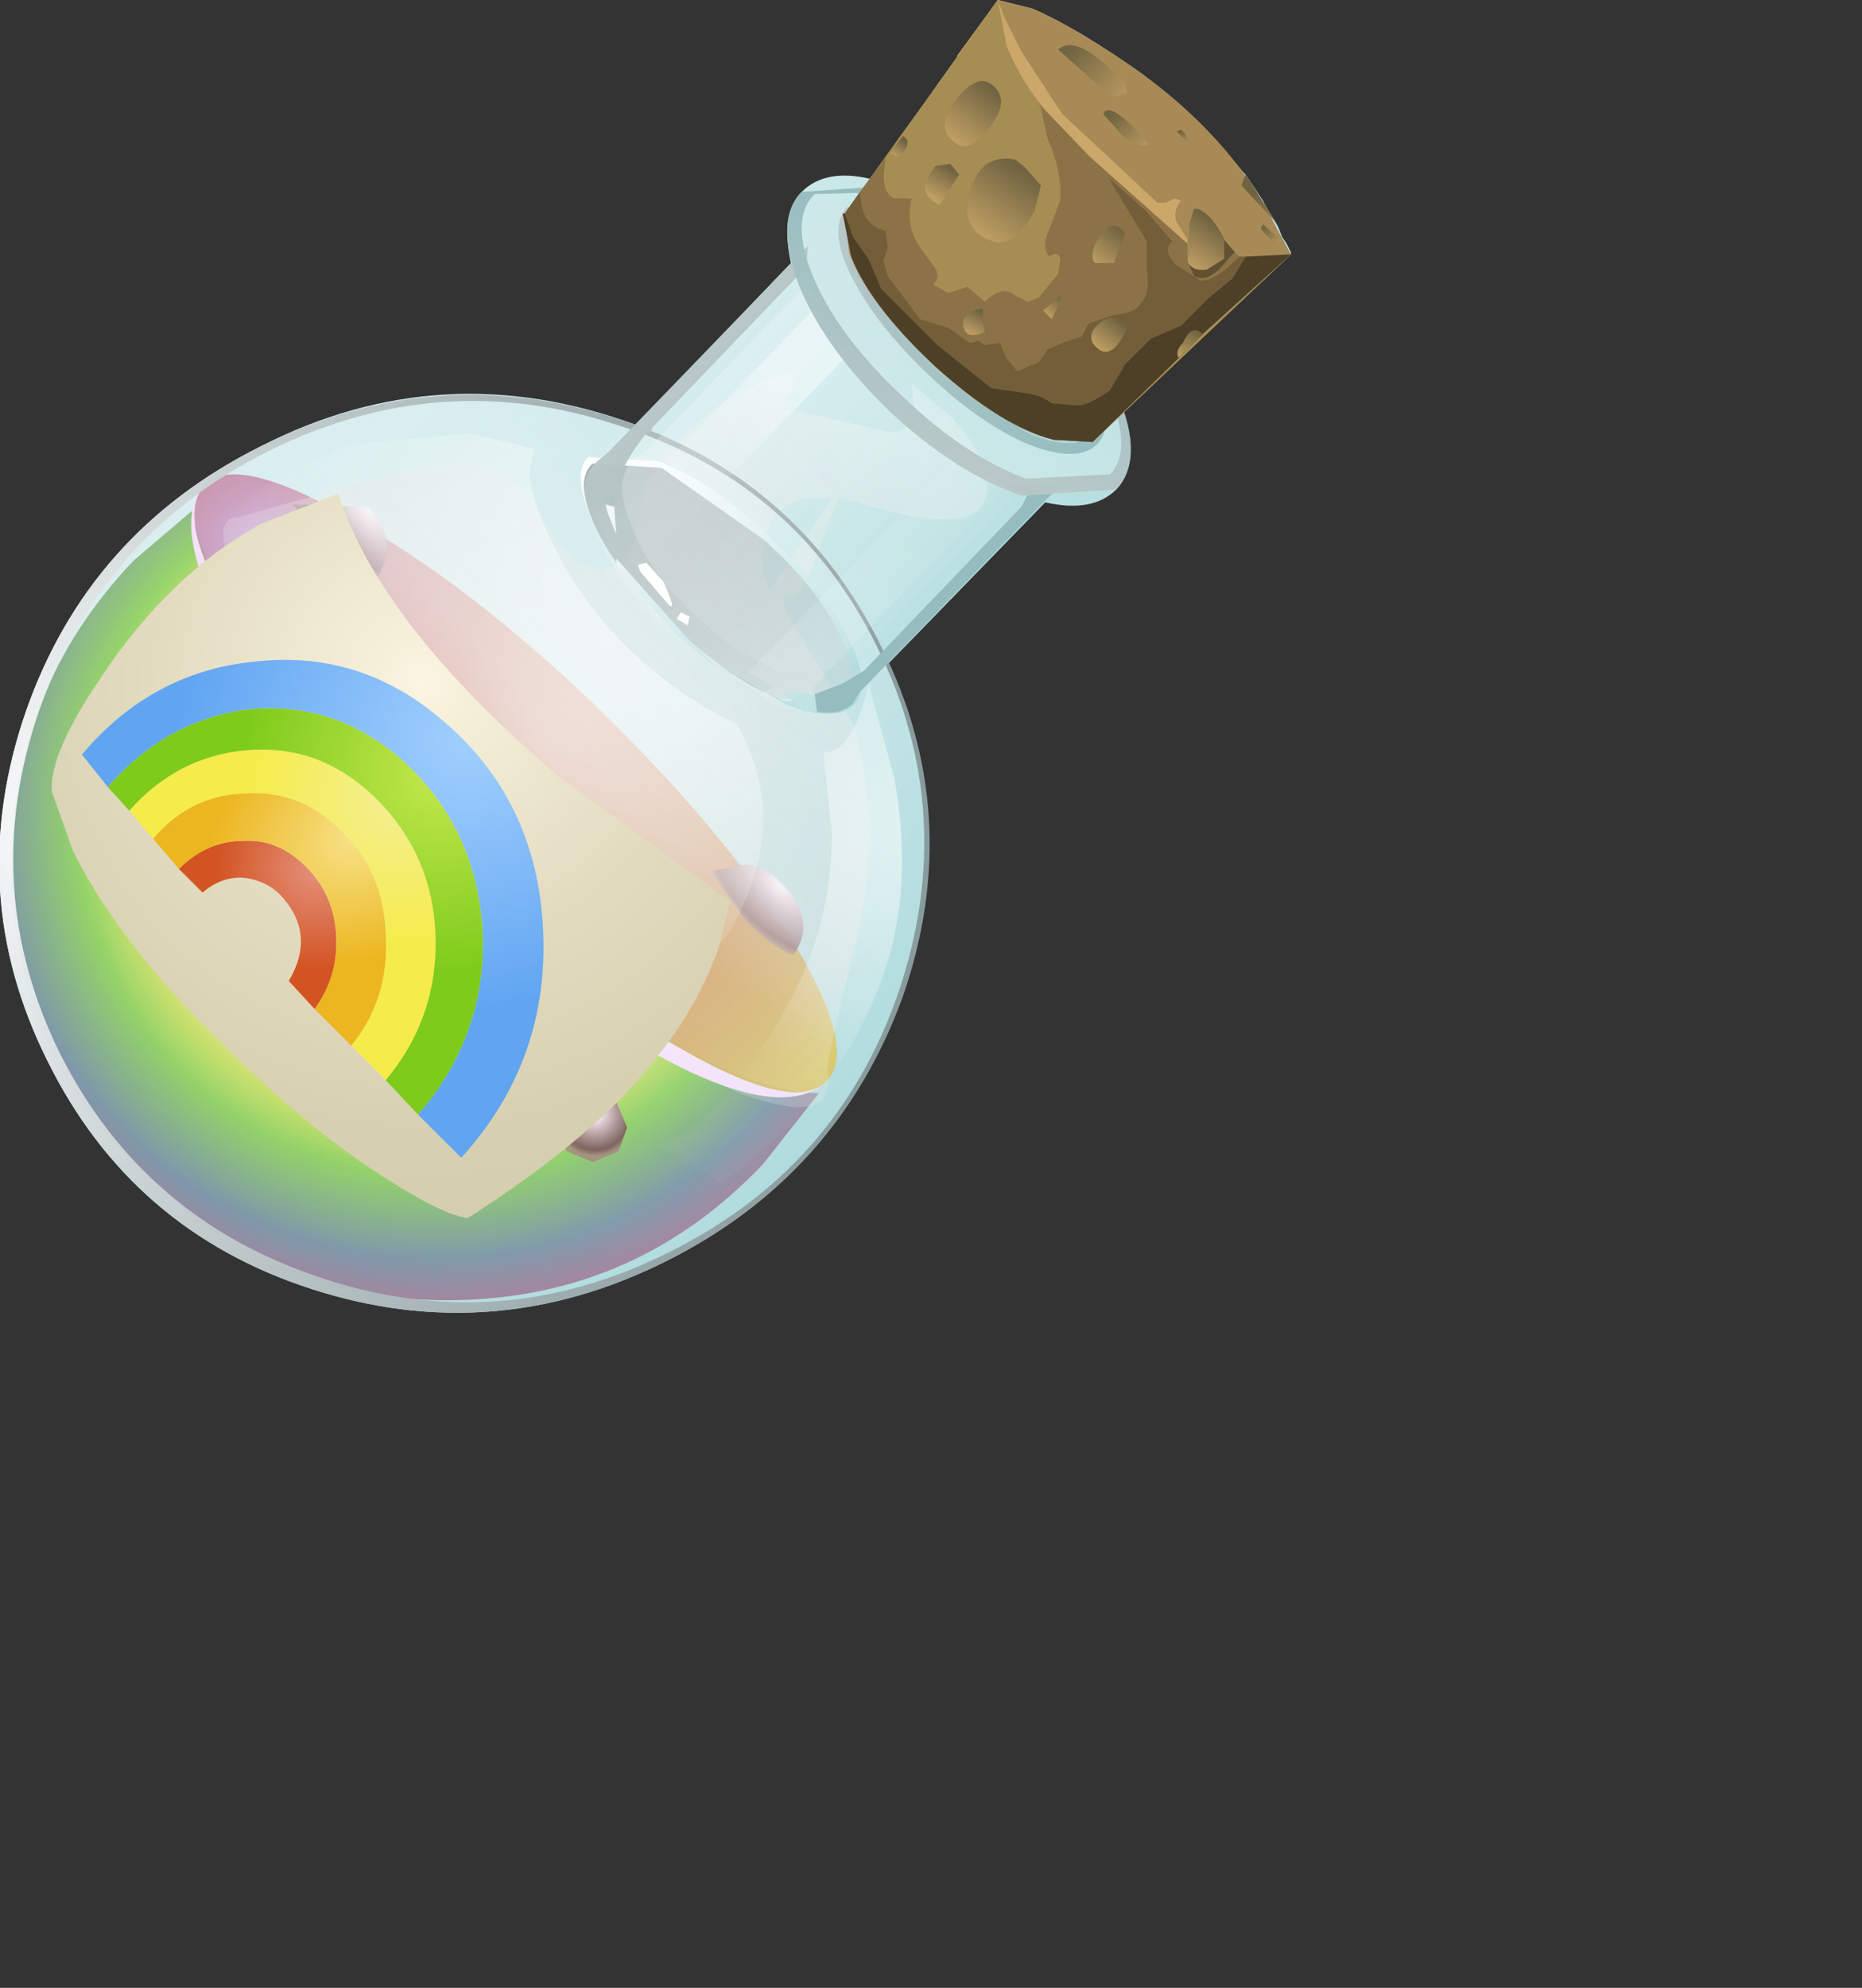<?xml version="1.0" encoding="UTF-8" standalone="no"?>
<svg xmlns:xlink="http://www.w3.org/1999/xlink" height="46.1px" width="43.2px" xmlns="http://www.w3.org/2000/svg">
  <rect width="100%" height="100%" fill="#333333" stroke="none"/>
  <g transform="matrix(1.0, 0.0, 0.0, 1.0, 0.0, 0.0)">
    <use height="30.45" transform="matrix(1.0, 0.0, 0.0, 1.0, 0.0, 0.0)" width="29.95" xlink:href="#shape0"/>
  </g>
  <defs>
    <g id="shape0" transform="matrix(1.0, 0.0, 0.0, 1.0, 0.0, 0.0)">
      <path d="M0.6 16.5 Q2.05 12.35 6.05 10.35 10.25 8.2 14.75 9.85 L18.35 6.1 Q18.1 4.95 18.6 4.45 19.15 3.9 20.2 4.15 L20.55 3.65 20.65 3.55 21.55 2.3 21.65 2.1 23.15 0.0 23.95 0.2 Q25.0 0.65 26.55 1.75 L28.3 3.35 28.85 4.0 28.9 4.05 29.3 4.65 29.35 4.75 29.65 5.25 29.75 5.5 29.85 5.65 29.95 5.85 29.95 5.9 26.05 9.55 Q26.45 10.75 25.9 11.35 25.35 11.9 24.25 11.65 L20.6 15.4 Q22.35 19.25 20.85 23.3 19.35 27.3 15.45 29.25 11.45 31.25 7.25 29.9 3.05 28.55 1.1 24.6 -0.85 20.7 0.6 16.5" fill="url(#gradient0)" fill-rule="evenodd" stroke="none"/>
      <path d="M3.1 13.0 L4.45 11.85 Q4.8 13.45 6.25 15.65 7.8 17.9 10.05 20.05 12.55 22.4 15.0 23.85 17.4 25.3 19.0 25.35 L17.7 27.0 Q14.8 30.05 10.65 30.15 6.45 30.25 3.4 27.35 0.35 24.4 0.25 20.25 0.2 16.05 3.1 13.0" fill="url(#gradient1)" fill-rule="evenodd" stroke="none"/>
      <path d="M13.75 16.3 Q16.75 19.2 18.35 21.75 19.9 24.3 19.2 25.05 18.45 25.85 15.85 24.35 13.2 22.9 10.2 20.0 7.2 17.15 5.6 14.6 4.0 12.05 4.75 11.25 5.45 10.5 8.1 12.0 10.75 13.45 13.75 16.3" fill="url(#gradient2)" fill-rule="evenodd" stroke="none"/>
      <path d="M4.7 11.3 Q4.05 12.15 5.6 14.6 7.2 17.15 10.2 20.0 13.2 22.9 15.85 24.35 18.3 25.75 19.1 25.15 18.2 25.85 16.1 24.9 13.5 23.7 10.05 20.4 6.55 17.05 5.15 14.45 4.0 12.15 4.7 11.3" fill="#f4ddfe" fill-rule="evenodd" stroke="none"/>
      <path d="M10.7 23.15 Q10.3 23.55 9.75 23.5 9.15 23.5 8.75 23.1 L8.25 22.15 Q8.25 21.55 8.65 21.15 9.05 20.75 9.6 20.8 10.15 20.8 10.55 21.2 11.0 21.6 11.05 22.2 L10.7 23.15" fill="url(#gradient3)" fill-rule="evenodd" stroke="none"/>
      <path d="M4.65 15.8 L3.55 15.75 3.25 15.2 3.45 14.65 Q3.7 14.4 4.05 14.4 4.4 14.4 4.6 14.65 5.2 15.15 4.65 15.8" fill="url(#gradient4)" fill-rule="evenodd" stroke="none"/>
      <path d="M7.75 18.0 L7.2 18.25 6.6 18.0 6.35 17.45 Q6.3 17.1 6.55 16.85 6.75 16.65 7.1 16.65 L7.65 16.85 Q8.3 17.5 7.75 18.0" fill="url(#gradient5)" fill-rule="evenodd" stroke="none"/>
      <path d="M13.5 20.65 Q12.95 21.2 12.35 20.65 11.8 20.0 12.3 19.5 12.85 18.95 13.45 19.5 L13.7 20.1 13.5 20.65" fill="url(#gradient6)" fill-rule="evenodd" stroke="none"/>
      <path d="M5.35 21.7 Q4.95 22.1 4.4 22.05 3.85 22.05 3.4 21.65 3.0 21.25 2.95 20.7 2.95 20.15 3.3 19.75 3.7 19.35 4.3 19.35 4.85 19.35 5.25 19.75 5.65 20.15 5.7 20.75 5.75 21.3 5.35 21.7" fill="url(#gradient7)" fill-rule="evenodd" stroke="none"/>
      <path d="M14.35 26.7 L13.75 26.95 13.15 26.7 12.9 26.15 13.1 25.55 Q13.35 25.3 13.7 25.3 14.05 25.3 14.3 25.55 L14.55 26.15 14.35 26.7" fill="url(#gradient8)" fill-rule="evenodd" stroke="none"/>
      <path d="M7.55 12.8 L6.8 11.7 8.55 11.75 Q9.35 12.6 8.65 13.55 L7.55 12.8" fill="url(#gradient9)" fill-rule="evenodd" stroke="none"/>
      <path d="M12.35 19.15 L13.7 19.25 Q14.35 19.8 13.8 20.65 L12.9 20.05 Q12.35 19.5 12.35 19.15" fill="url(#gradient10)" fill-rule="evenodd" stroke="none"/>
      <path d="M9.5 18.55 Q8.85 17.95 8.65 17.2 L9.7 16.9 Q10.3 16.95 10.65 17.35 11.1 17.7 11.1 18.3 11.15 18.9 10.8 19.4 10.25 19.3 9.5 18.55" fill="url(#gradient11)" fill-rule="evenodd" stroke="none"/>
      <path d="M17.3 21.35 L16.5 20.2 17.3 20.05 Q17.75 20.1 18.1 20.45 19.0 21.35 18.4 22.15 17.95 22.0 17.3 21.35" fill="url(#gradient12)" fill-rule="evenodd" stroke="none"/>
      <path d="M17.7 13.3 L17.85 13.7 19.3 11.55 18.75 11.55 Q17.6 11.75 17.7 13.3 M5.9 14.4 Q4.7 12.0 5.5 12.0 L8.0 11.3 Q10.3 10.6 11.2 10.8 12.0 10.95 12.65 12.1 13.25 13.2 13.85 13.2 14.6 13.2 14.8 12.15 L15.1 10.75 16.05 9.9 16.3 9.7 Q17.2 9.0 18.1 8.7 18.65 8.5 18.15 9.5 L18.35 9.5 20.55 10.0 Q21.35 10.15 21.15 8.9 L22.1 9.7 Q23.0 10.7 22.9 11.4 22.8 12.55 19.9 11.65 L19.45 11.55 18.9 13.0 Q18.65 13.8 18.3 13.8 17.95 13.85 18.7 14.95 L19.8 16.8 Q20.5 19.3 19.85 21.9 19.15 24.65 19.2 24.85 19.45 26.15 17.3 25.4 14.8 24.45 11.0 20.85 7.3 17.35 5.9 14.4" fill="url(#gradient13)" fill-rule="evenodd" stroke="none"/>
      <path d="M14.3 9.7 Q18.5 11.05 20.45 15.0 22.4 18.9 20.95 23.1 19.45 27.25 15.45 29.25 11.45 31.25 7.25 29.9 3.05 28.55 1.1 24.6 -0.85 20.7 0.6 16.5 2.05 12.35 6.05 10.35 10.05 8.35 14.3 9.7" fill="url(#gradient14)" fill-rule="evenodd" stroke="none"/>
      <path d="M14.3 9.85 Q10.2 8.5 6.25 10.45 2.35 12.4 0.9 16.5 -0.5 20.6 1.4 24.45 3.35 28.3 7.5 29.65 11.6 31.0 15.5 29.05 19.45 27.1 20.85 23.0 22.25 18.85 20.35 15.0 18.45 11.15 14.3 9.85 M0.6 16.5 Q2.05 12.35 6.05 10.35 10.05 8.35 14.3 9.7 18.5 11.05 20.45 15.0 22.4 18.9 20.95 23.1 19.45 27.25 15.45 29.25 11.45 31.25 7.25 29.9 3.05 28.55 1.1 24.6 -0.85 20.7 0.6 16.5" fill="url(#gradient15)" fill-rule="evenodd" stroke="none"/>
      <path d="M3.25 18.05 Q1.95 15.8 3.9 13.3 5.55 11.2 8.2 10.3 L10.9 10.05 12.4 10.4 12.3 10.9 Q12.25 11.55 13.05 13.05 14.45 15.5 17.1 16.8 18.4 19.1 16.9 21.65 L15.15 23.75 Q13.9 25.4 11.8 25.55 7.55 25.75 3.25 18.05" fill="url(#gradient16)" fill-rule="evenodd" stroke="none"/>
      <path d="M19.1 17.45 Q19.8 17.45 20.15 15.85 L20.75 18.05 Q21.2 20.6 20.5 22.6 19.8 24.6 18.2 26.25 L16.75 27.45 15.25 26.55 Q15.6 26.5 16.15 26.1 17.2 25.25 18.25 23.35 19.3 21.5 19.3 19.3 L19.1 17.45" fill="url(#gradient17)" fill-rule="evenodd" stroke="none"/>
      <path d="M15.3 10.7 Q16.55 11.2 17.8 12.4 19.1 13.6 19.65 14.75 20.25 15.9 19.8 16.35 19.4 16.75 18.25 16.35 L16.55 15.35 Q17.4 15.95 18.2 16.25 L19.65 16.3 Q20.05 15.85 19.5 14.75 18.95 13.6 17.7 12.5 L15.35 10.85 13.75 10.75 Q13.35 11.15 13.75 12.05 13.25 11.0 13.65 10.6 L15.3 10.7" fill="url(#gradient18)" fill-rule="evenodd" stroke="none"/>
      <path d="M17.7 12.5 Q18.95 13.6 19.5 14.75 20.05 15.85 19.65 16.3 L18.05 16.2 Q16.9 15.7 15.65 14.55 14.4 13.4 13.85 12.3 13.3 11.15 13.75 10.75 L15.35 10.85 17.7 12.5" fill="url(#gradient19)" fill-rule="evenodd" stroke="none"/>
      <path d="M23.65 6.45 Q22.45 5.3 21.3 4.85 L19.65 4.8 Q19.2 5.3 19.75 6.4 20.3 7.5 21.5 8.65 22.7 9.8 23.85 10.3 25.0 10.75 25.45 10.3 25.9 9.85 25.4 8.7 24.85 7.55 23.65 6.45 M18.55 6.65 Q17.95 5.1 18.6 4.45 L20.75 4.3 Q22.3 4.85 23.8 6.25 25.35 7.65 25.95 9.2 26.55 10.65 25.9 11.35 L23.7 11.5 Q22.15 10.95 20.65 9.55 19.15 8.1 18.55 6.65" fill="url(#gradient20)" fill-rule="evenodd" stroke="none"/>
      <path d="M18.05 16.4 L15.6 14.75 Q14.35 13.6 13.85 12.4 13.3 11.25 13.8 10.75 L14.05 10.6 18.7 5.8 Q18.5 6.4 19.0 7.45 19.55 8.5 20.65 9.55 21.8 10.6 22.85 11.05 L24.55 11.3 19.95 16.1 19.75 16.35 18.05 16.4" fill="url(#gradient21)" fill-rule="evenodd" stroke="none"/>
      <path d="M18.25 15.6 Q17.15 15.25 16.1 14.25 15.05 13.25 14.65 12.2 14.2 11.15 14.7 10.65 L14.95 10.5 18.75 6.55 Q19.1 7.9 20.7 9.45 22.35 11.0 23.75 11.25 L19.95 15.2 19.8 15.45 18.25 15.6" fill="url(#gradient22)" fill-rule="evenodd" stroke="none"/>
      <path d="M16.65 15.5 L15.65 14.7 14.3 13.1 14.3 12.95 15.9 14.75 16.65 15.5" fill="url(#gradient23)" fill-rule="evenodd" stroke="none"/>
      <path d="M15.15 9.9 L15.1 10.0 15.0 10.05 Q14.25 10.95 14.25 11.75 L14.05 11.7 13.8 11.25 Q13.7 11.2 13.7 11.45 L13.75 11.75 13.7 11.8 Q13.45 11.1 13.85 10.7 L14.1 10.5 18.75 5.7 18.7 6.2 15.15 9.9" fill="url(#gradient24)" fill-rule="evenodd" stroke="none"/>
      <path d="M23.35 11.25 L23.45 11.2 24.6 11.25 19.95 16.05 19.8 16.3 Q19.5 16.6 18.95 16.5 L18.9 16.1 19.55 15.85 20.05 15.55 23.7 11.75 23.85 11.45 23.35 11.25" fill="url(#gradient25)" fill-rule="evenodd" stroke="none"/>
      <path d="M13.75 11.75 L14.05 11.7 14.1 11.9 14.3 12.4 14.25 11.75 14.4 11.8 18.95 7.1 19.65 8.25 15.0 13.05 14.8 13.1 14.85 13.25 14.8 13.25 14.55 12.75 14.45 12.7 Q14.4 12.65 14.3 12.95 L13.75 11.75" fill="url(#gradient26)" fill-rule="evenodd" stroke="none"/>
      <path d="M14.1 11.9 L14.05 11.7 14.25 11.75 14.3 12.4 14.1 11.9" fill="url(#gradient27)" fill-rule="evenodd" stroke="none"/>
      <path d="M14.1 11.9 L14.05 11.7 14.25 11.75 14.3 12.4 14.1 11.9" fill="url(#gradient28)" fill-rule="evenodd" stroke="none"/>
      <path d="M18.15 16.05 L18.65 16.5 17.6 16.1 17.95 15.95 17.85 15.85 17.35 15.6 22.2 10.6 22.65 10.85 23.3 11.25 23.35 11.25 18.85 15.95 18.9 16.1 18.15 16.05" fill="url(#gradient29)" fill-rule="evenodd" stroke="none"/>
      <path d="M23.3 11.25 L22.65 10.85 23.45 11.2 23.35 11.25 23.3 11.25" fill="url(#gradient30)" fill-rule="evenodd" stroke="none"/>
      <path d="M23.3 11.25 L22.65 10.85 23.45 11.2 23.35 11.25 23.3 11.25" fill="url(#gradient31)" fill-rule="evenodd" stroke="none"/>
      <path d="M18.65 16.5 L18.15 16.05 18.9 16.1 18.95 16.5 18.65 16.5" fill="url(#gradient32)" fill-rule="evenodd" stroke="none"/>
      <path d="M18.65 16.5 L18.15 16.05 18.9 16.1 18.95 16.5 18.65 16.5" fill="url(#gradient33)" fill-rule="evenodd" stroke="none"/>
      <path d="M14.8 13.1 L15.0 13.05 15.4 13.5 Q15.75 14.3 15.45 13.95 L14.85 13.25 14.8 13.1" fill="#ffffff" fill-rule="evenodd" stroke="none"/>
      <path d="M15.7 14.35 L15.8 14.2 16.0 14.3 15.95 14.5 15.7 14.35" fill="#ffffff" fill-rule="evenodd" stroke="none"/>
      <path d="M25.45 10.3 Q25.0 10.75 23.85 10.3 22.7 9.8 21.5 8.65 20.3 7.5 19.75 6.4 19.2 5.3 19.65 4.8 L21.3 4.85 Q22.45 5.3 23.65 6.45 24.85 7.55 25.4 8.7 25.9 9.85 25.45 10.3" fill="url(#gradient34)" fill-rule="evenodd" stroke="none"/>
      <path d="M23.7 6.35 Q22.3 5.0 20.85 4.45 L18.9 4.5 Q18.3 5.1 18.9 6.5 19.5 7.85 20.95 9.2 22.35 10.55 23.8 11.1 L25.75 11.0 Q26.3 10.45 25.7 9.05 25.1 7.7 23.7 6.35 M18.55 6.65 Q17.95 5.1 18.6 4.45 L20.75 4.3 Q22.3 4.85 23.8 6.25 25.35 7.65 25.95 9.2 26.55 10.65 25.9 11.35 L23.7 11.5 Q22.15 10.95 20.65 9.55 19.15 8.1 18.55 6.65" fill="url(#gradient35)" fill-rule="evenodd" stroke="none"/>
      <path d="M19.75 6.4 Q19.2 5.3 19.65 4.8 L21.3 4.85 Q22.45 5.3 23.65 6.45 22.5 5.4 21.4 4.95 L19.85 4.9 Q19.4 5.35 19.9 6.45 20.4 7.5 21.55 8.6 L23.85 10.15 Q24.95 10.6 25.35 10.15 25.8 9.75 25.35 8.7 L25.4 8.8 Q25.9 9.85 25.45 10.3 25.0 10.75 23.85 10.3 22.7 9.8 21.5 8.65 20.3 7.5 19.75 6.4" fill="url(#gradient36)" fill-rule="evenodd" stroke="none"/>
      <path d="M21.3 4.85 Q22.2 5.2 23.1 5.95 L21.4 4.95 19.9 4.9 Q19.5 5.35 20.0 6.4 20.5 7.45 21.6 8.55 L23.85 10.05 Q24.95 10.5 25.35 10.05 25.75 9.65 25.25 8.6 24.75 7.55 23.65 6.45 24.85 7.55 25.4 8.7 25.9 9.85 25.45 10.3 25.0 10.75 23.85 10.3 22.7 9.8 21.5 8.65 20.3 7.5 19.75 6.4 19.2 5.3 19.65 4.8 L21.3 4.85" fill="url(#gradient37)" fill-rule="evenodd" stroke="none"/>
      <path d="M29.25 4.6 L29.95 5.9 25.35 10.25 24.45 10.2 Q23.25 9.9 21.7 8.5 20.1 7.0 19.7 5.85 L19.6 4.95 21.65 2.1 23.15 0.0 23.95 0.2 Q25.0 0.65 26.55 1.75 28.25 3.0 29.25 4.6" fill="#a78a56" fill-rule="evenodd" stroke="none"/>
      <path d="M23.15 0.0 L23.3 0.4 23.7 1.2 24.65 2.65 26.05 3.95 26.85 4.7 27.05 4.7 27.25 4.6 27.4 4.65 Q27.2 4.9 27.3 5.15 L27.55 5.55 27.5 5.95 26.45 5.9 Q25.75 5.55 24.4 4.4 23.15 3.35 22.65 2.45 L22.2 1.3 23.15 0.0" fill="#cba769" fill-rule="evenodd" stroke="none"/>
      <path d="M26.1 1.9 L26.15 2.15 25.9 2.25 25.45 1.95 24.55 1.15 Q24.95 0.8 25.8 1.65 L26.1 1.9" fill="url(#gradient38)" fill-rule="evenodd" stroke="none"/>
      <path d="M25.6 2.65 Q25.7 2.35 26.35 3.0 L26.65 3.35 Q26.45 3.45 26.05 3.15 L25.6 2.65" fill="url(#gradient39)" fill-rule="evenodd" stroke="none"/>
      <path d="M27.4 3.0 L27.5 3.1 27.6 3.35 27.3 3.05 27.4 3.0" fill="url(#gradient40)" fill-rule="evenodd" stroke="none"/>
      <path d="M28.8 4.3 L28.9 4.05 29.6 5.15 29.5 5.05 28.8 4.3" fill="url(#gradient41)" fill-rule="evenodd" stroke="none"/>
      <path d="M29.25 5.3 L29.3 5.2 29.75 5.6 Q29.55 5.7 29.25 5.3" fill="url(#gradient42)" fill-rule="evenodd" stroke="none"/>
      <path d="M19.7 5.85 L19.6 4.95 21.65 2.1 23.15 0.0 23.35 1.05 Q23.85 2.35 25.3 3.65 L27.65 5.75 27.6 5.3 Q27.6 4.85 27.8 4.85 L28.7 5.9 Q29.3 6.2 29.95 5.9 L25.35 10.25 24.45 10.2 Q23.25 9.9 21.7 8.5 20.1 7.0 19.7 5.85" fill="#a58d54" fill-rule="evenodd" stroke="none"/>
      <path d="M22.8 7.45 L22.8 7.15 Q22.3 7.25 22.35 7.55 22.4 7.9 22.85 7.7 L22.8 7.45 M24.6 7.0 L24.6 6.85 24.2 7.2 24.4 7.4 24.6 7.0 M26.1 5.4 L26.0 5.3 Q25.8 5.1 25.5 5.5 25.25 5.9 25.4 6.1 L25.85 6.1 26.1 5.4 M20.6 6.4 L20.5 6.05 20.6 5.75 20.55 5.35 Q20.1 5.25 20.0 4.8 L19.95 4.45 20.55 3.65 20.5 4.05 Q20.5 4.5 20.75 4.6 L21.15 4.6 Q21.0 5.25 21.35 5.75 L21.65 6.15 Q21.85 6.4 21.65 6.6 L22.0 6.8 22.45 6.65 22.85 7.0 Q23.25 6.6 23.55 6.85 L23.85 7.0 24.1 6.9 24.55 6.35 24.6 6.0 Q24.55 5.8 24.35 5.95 24.15 5.75 24.35 5.3 L24.6 4.65 Q24.65 4.0 24.3 3.2 L24.15 2.5 24.1 2.4 25.3 3.65 27.55 5.65 27.55 6.05 27.7 6.4 Q28.05 6.6 28.5 6.0 L28.65 5.85 28.75 5.95 Q28.15 6.55 27.85 6.5 L27.3 6.15 Q26.95 5.8 27.2 5.6 L26.6 4.9 25.7 4.1 26.6 5.6 26.6 6.2 Q26.7 6.8 26.45 7.05 26.35 7.25 25.85 7.3 L25.25 7.5 25.1 7.8 24.65 7.95 24.3 8.1 24.1 8.4 23.6 8.6 23.35 8.3 23.2 7.95 22.85 8.0 22.7 7.9 22.5 7.95 22.0 7.6 21.35 7.4 20.6 6.4" fill="#8b7347" fill-rule="evenodd" stroke="none"/>
      <path d="M27.9 4.9 L27.8 4.85 27.7 4.85 27.9 4.9 M28.4 5.55 L28.35 5.5 28.65 5.85 28.5 6.0 Q28.05 6.6 27.7 6.4 L27.55 6.05 Q27.65 6.3 28.0 6.25 L28.4 6.0 28.4 5.55" fill="#615031" fill-rule="evenodd" stroke="none"/>
      <path d="M25.45 7.55 Q25.25 7.75 25.35 7.95 25.75 8.5 26.15 7.6 L25.9 7.4 Q25.7 7.3 25.45 7.55 M20.0 4.8 Q20.1 5.25 20.55 5.35 L20.6 5.75 20.5 6.05 20.6 6.4 21.35 7.4 22.0 7.6 22.5 7.95 22.7 7.9 22.85 8.0 23.2 7.95 23.35 8.3 23.6 8.6 24.1 8.4 24.3 8.1 24.65 7.95 25.1 7.8 25.25 7.5 25.85 7.3 Q26.35 7.25 26.45 7.05 26.7 6.8 26.6 6.2 L26.6 5.6 25.7 4.1 26.6 4.9 27.2 5.6 Q26.95 5.8 27.3 6.15 L27.85 6.5 Q28.15 6.55 28.75 5.95 L28.9 5.95 28.6 6.45 28.05 6.9 27.4 7.55 26.7 7.85 26.1 8.45 25.75 9.05 Q25.25 9.4 25.0 9.4 L24.4 9.35 Q24.15 9.15 23.7 9.1 L23.0 9.0 21.75 8.0 20.85 7.1 20.45 6.7 20.15 6.0 19.8 5.5 19.6 4.95 19.95 4.45 20.0 4.8" fill="#735e39" fill-rule="evenodd" stroke="none"/>
      <path d="M28.9 5.95 L29.95 5.9 27.9 7.75 Q27.65 7.5 27.45 7.95 27.25 8.15 27.35 8.3 L25.35 10.25 24.45 10.2 Q23.25 9.9 21.7 8.5 20.2 7.1 19.75 5.95 L19.55 4.95 19.6 4.95 19.8 5.5 20.15 6.0 20.45 6.7 20.85 7.1 21.75 8.0 23.0 9.0 23.7 9.1 Q24.15 9.15 24.4 9.35 L25.0 9.4 Q25.25 9.4 25.75 9.05 L26.1 8.45 26.7 7.85 27.4 7.55 28.05 6.9 28.6 6.45 28.9 5.95" fill="#4d4027" fill-rule="evenodd" stroke="none"/>
      <path d="M22.15 3.3 Q21.7 3.0 22.15 2.35 22.65 1.7 23.0 1.95 23.45 2.3 23.0 2.9 22.5 3.6 22.15 3.3" fill="url(#gradient43)" fill-rule="evenodd" stroke="none"/>
      <path d="M23.05 5.6 Q22.25 5.35 22.5 4.45 22.75 3.55 23.55 3.7 L23.75 3.85 24.15 4.3 24.0 4.9 Q23.5 5.75 23.05 5.6" fill="url(#gradient44)" fill-rule="evenodd" stroke="none"/>
      <path d="M21.5 4.15 L21.7 3.85 22.05 3.8 22.25 4.05 21.8 4.75 Q21.35 4.55 21.5 4.15" fill="url(#gradient45)" fill-rule="evenodd" stroke="none"/>
      <path d="M20.95 3.15 Q21.2 3.3 20.85 3.65 L20.65 3.55 20.95 3.15" fill="url(#gradient46)" fill-rule="evenodd" stroke="none"/>
      <path d="M25.4 6.1 Q25.25 5.9 25.5 5.5 25.8 5.1 26.0 5.3 L26.1 5.4 25.85 6.1 25.4 6.1" fill="#705c39" fill-rule="evenodd" stroke="none"/>
      <path d="M25.4 6.1 Q25.25 5.9 25.5 5.5 25.8 5.1 26.0 5.3 L26.1 5.4 25.85 6.1 25.4 6.1" fill="url(#gradient47)" fill-rule="evenodd" stroke="none"/>
      <path d="M24.6 7.0 L24.4 7.4 24.2 7.2 24.6 6.85 24.6 7.0" fill="#705c39" fill-rule="evenodd" stroke="none"/>
      <path d="M24.6 7.0 L24.4 7.4 24.2 7.2 24.6 6.85 24.6 7.0" fill="url(#gradient48)" fill-rule="evenodd" stroke="none"/>
      <path d="M22.8 7.45 L22.85 7.7 Q22.4 7.9 22.35 7.55 22.3 7.25 22.8 7.15 L22.8 7.45" fill="#705c39" fill-rule="evenodd" stroke="none"/>
      <path d="M22.8 7.45 L22.85 7.7 Q22.4 7.9 22.35 7.55 22.3 7.25 22.8 7.15 L22.8 7.45" fill="url(#gradient49)" fill-rule="evenodd" stroke="none"/>
      <path d="M25.9 7.4 L26.15 7.6 Q25.75 8.5 25.35 7.95 25.25 7.75 25.45 7.55 25.7 7.3 25.9 7.4" fill="#615031" fill-rule="evenodd" stroke="none"/>
      <path d="M25.9 7.4 L26.15 7.6 Q25.75 8.5 25.35 7.95 25.25 7.75 25.45 7.55 25.7 7.3 25.9 7.4" fill="url(#gradient50)" fill-rule="evenodd" stroke="none"/>
      <path d="M27.45 7.95 Q27.65 7.5 27.9 7.75 L27.35 8.3 Q27.25 8.15 27.45 7.95" fill="#4d4027" fill-rule="evenodd" stroke="none"/>
      <path d="M27.45 7.95 Q27.65 7.5 27.9 7.75 L27.35 8.3 Q27.25 8.15 27.45 7.95" fill="url(#gradient51)" fill-rule="evenodd" stroke="none"/>
      <path d="M27.6 5.2 L27.7 4.85 Q28.05 4.85 28.4 5.55 L28.4 6.0 28.0 6.25 Q27.65 6.3 27.55 6.05 L27.6 5.7 27.65 5.75 27.6 5.6 27.6 5.2" fill="#615031" fill-rule="evenodd" stroke="none"/>
      <path d="M27.6 5.2 L27.7 4.85 Q28.05 4.85 28.4 5.55 L28.4 6.0 28.0 6.25 Q27.65 6.3 27.55 6.05 L27.6 5.7 27.65 5.75 27.6 5.6 27.6 5.2" fill="url(#gradient52)" fill-rule="evenodd" stroke="none"/>
      <path d="M7.85 11.45 Q8.8 14.45 12.95 18.0 L16.95 20.9 16.65 22.05 Q16.15 23.4 15.25 24.5 13.9 26.3 10.85 28.25 10.25 28.15 9.15 27.45 7.0 26.15 4.45 23.5 2.6 21.55 1.7 19.75 L1.2 18.35 Q1.15 17.45 2.35 15.7 3.95 13.3 6.05 12.15 L7.85 11.45" fill="url(#gradient53)" fill-rule="evenodd" stroke="none"/>
      <path d="M4.7 20.7 L4.15 20.15 Q4.8 19.5 5.65 19.5 6.45 19.45 7.1 20.1 7.75 20.75 7.8 21.7 7.85 22.65 7.3 23.4 L6.7 22.75 Q7.35 21.65 6.5 20.75 6.15 20.4 5.6 20.35 5.1 20.35 4.7 20.7" fill="url(#gradient54)" fill-rule="evenodd" stroke="none"/>
      <path d="M3.55 19.45 Q4.4 18.45 5.65 18.4 6.95 18.3 7.9 19.25 8.9 20.2 8.95 21.65 9.05 23.15 8.15 24.25 L7.3 23.4 Q7.85 22.65 7.8 21.7 7.75 20.75 7.1 20.1 6.45 19.45 5.65 19.5 4.8 19.5 4.15 20.15 L3.55 19.45" fill="url(#gradient55)" fill-rule="evenodd" stroke="none"/>
      <path d="M3.55 19.45 L3.0 18.8 Q4.1 17.55 5.7 17.4 7.35 17.25 8.6 18.4 10.0 19.7 10.1 21.6 10.2 23.55 8.95 25.05 L8.15 24.25 Q9.05 23.15 8.95 21.65 8.9 20.2 7.9 19.25 6.95 18.3 5.65 18.4 4.4 18.45 3.55 19.45" fill="url(#gradient56)" fill-rule="evenodd" stroke="none"/>
      <path d="M3.0 18.8 L2.5 18.25 Q3.85 16.7 5.75 16.45 7.75 16.25 9.3 17.6 11.05 19.15 11.2 21.6 11.3 24.0 9.7 25.85 L8.95 25.05 Q10.2 23.55 10.1 21.6 10.0 19.7 8.6 18.4 7.35 17.25 5.7 17.4 4.1 17.55 3.0 18.8" fill="url(#gradient57)" fill-rule="evenodd" stroke="none"/>
      <path d="M2.5 18.25 L1.9 17.5 Q3.5 15.6 5.85 15.35 8.3 15.05 10.2 16.65 12.45 18.5 12.6 21.55 12.75 24.6 10.7 26.85 L9.7 25.85 Q11.3 24.0 11.2 21.6 11.05 19.15 9.3 17.6 7.75 16.25 5.75 16.45 3.85 16.7 2.5 18.25" fill="url(#gradient58)" fill-rule="evenodd" stroke="none"/>
    </g>
    <linearGradient gradientTransform="matrix(0.01, 0.009, 0.009, -0.01, 15.2, 14.9)" gradientUnits="userSpaceOnUse" id="gradient0" spreadMethod="pad" x1="-819.2" x2="819.2">
      <stop offset="0.0" stop-color="#d9eeef"/>
      <stop offset="1.0" stop-color="#abd9db"/>
    </linearGradient>
    <radialGradient cx="0" cy="0" gradientTransform="matrix(0.008, 0.012, 0.012, -0.008, 10.1, 18.95)" gradientUnits="userSpaceOnUse" id="gradient1" r="819.2" spreadMethod="pad">
      <stop offset="0.0" stop-color="#dfaba8"/>
      <stop offset="0.184" stop-color="#d29e4e" stop-opacity="0.937"/>
      <stop offset="0.6" stop-color="#dae13a" stop-opacity="0.753"/>
      <stop offset="0.706" stop-color="#85cc50" stop-opacity="0.898"/>
      <stop offset="0.867" stop-color="#748da1" stop-opacity="0.91"/>
      <stop offset="0.988" stop-color="#ae6a8b" stop-opacity="0.847"/>
    </radialGradient>
    <radialGradient cx="0" cy="0" gradientTransform="matrix(0.016, 0.015, 0.015, -0.016, 5.9, 12.65)" gradientUnits="userSpaceOnUse" id="gradient2" r="819.2" spreadMethod="pad">
      <stop offset="0.0" stop-color="#c6a0d8" stop-opacity="0.878"/>
      <stop offset="0.306" stop-color="#bd361c" stop-opacity="0.741"/>
      <stop offset="0.753" stop-color="#c66814" stop-opacity="0.812"/>
      <stop offset="0.988" stop-color="#d8bb3d" stop-opacity="0.847"/>
    </radialGradient>
    <radialGradient cx="0" cy="0" gradientTransform="matrix(-0.001, 0.002, 0.002, 0.001, 9.8, 21.75)" gradientUnits="userSpaceOnUse" id="gradient3" r="819.2" spreadMethod="pad">
      <stop offset="0.0" stop-color="#ffffff"/>
      <stop offset="0.165" stop-color="#eddbe5"/>
      <stop offset="0.859" stop-color="#6f424d" stop-opacity="0.847"/>
      <stop offset="1.0" stop-color="#9f8075" stop-opacity="0.847"/>
    </radialGradient>
    <radialGradient cx="0" cy="0" gradientTransform="matrix(-6.0E-4, 0.001, 0.001, 6.0E-4, 4.15, 14.95)" gradientUnits="userSpaceOnUse" id="gradient4" r="819.2" spreadMethod="pad">
      <stop offset="0.0" stop-color="#ffffff"/>
      <stop offset="0.165" stop-color="#eddbe5"/>
      <stop offset="0.859" stop-color="#6f424d" stop-opacity="0.847"/>
      <stop offset="1.0" stop-color="#9f8075" stop-opacity="0.847"/>
    </radialGradient>
    <radialGradient cx="0" cy="0" gradientTransform="matrix(-6.0E-4, 0.001, 0.001, 6.0E-4, 7.25, 17.2)" gradientUnits="userSpaceOnUse" id="gradient5" r="819.2" spreadMethod="pad">
      <stop offset="0.0" stop-color="#ffffff"/>
      <stop offset="0.165" stop-color="#eddbe5"/>
      <stop offset="0.859" stop-color="#6f424d" stop-opacity="0.847"/>
      <stop offset="1.0" stop-color="#9f8075" stop-opacity="0.847"/>
    </radialGradient>
    <radialGradient cx="0" cy="0" gradientTransform="matrix(-6.0E-4, 0.001, 0.001, 6.0E-4, 13.0, 19.85)" gradientUnits="userSpaceOnUse" id="gradient6" r="819.2" spreadMethod="pad">
      <stop offset="0.0" stop-color="#ffffff"/>
      <stop offset="0.165" stop-color="#eddbe5"/>
      <stop offset="0.859" stop-color="#6f424d" stop-opacity="0.847"/>
      <stop offset="1.0" stop-color="#9f8075" stop-opacity="0.847"/>
    </radialGradient>
    <radialGradient cx="0" cy="0" gradientTransform="matrix(-0.001, 0.002, 0.002, 0.001, 4.5, 20.3)" gradientUnits="userSpaceOnUse" id="gradient7" r="819.2" spreadMethod="pad">
      <stop offset="0.0" stop-color="#ffffff"/>
      <stop offset="0.165" stop-color="#eddbe5"/>
      <stop offset="0.859" stop-color="#6f424d" stop-opacity="0.847"/>
      <stop offset="1.0" stop-color="#9f8075" stop-opacity="0.847"/>
    </radialGradient>
    <radialGradient cx="0" cy="0" gradientTransform="matrix(-6.0E-4, 0.001, 0.001, 6.0E-4, 13.8, 25.85)" gradientUnits="userSpaceOnUse" id="gradient8" r="819.2" spreadMethod="pad">
      <stop offset="0.0" stop-color="#ffffff"/>
      <stop offset="0.165" stop-color="#eddbe5"/>
      <stop offset="0.859" stop-color="#6f424d" stop-opacity="0.847"/>
      <stop offset="1.0" stop-color="#9f8075" stop-opacity="0.847"/>
    </radialGradient>
    <radialGradient cx="0" cy="0" gradientTransform="matrix(-0.001, 0.001, 0.002, 0.002, 8.55, 11.85)" gradientUnits="userSpaceOnUse" id="gradient9" r="819.2" spreadMethod="pad">
      <stop offset="0.0" stop-color="#ffffff"/>
      <stop offset="0.165" stop-color="#eddbe5"/>
      <stop offset="0.859" stop-color="#6f424d" stop-opacity="0.847"/>
      <stop offset="1.0" stop-color="#9f8075" stop-opacity="0.847"/>
    </radialGradient>
    <radialGradient cx="0" cy="0" gradientTransform="matrix(-0.001, 9.0E-4, 0.002, 0.002, 13.7, 19.3)" gradientUnits="userSpaceOnUse" id="gradient10" r="819.2" spreadMethod="pad">
      <stop offset="0.0" stop-color="#ffffff"/>
      <stop offset="0.165" stop-color="#eddbe5"/>
      <stop offset="0.859" stop-color="#6f424d" stop-opacity="0.847"/>
      <stop offset="1.0" stop-color="#9f8075" stop-opacity="0.847"/>
    </radialGradient>
    <radialGradient cx="0" cy="0" gradientTransform="matrix(-0.002, 0.001, 0.002, 0.003, 10.65, 17.4)" gradientUnits="userSpaceOnUse" id="gradient11" r="819.2" spreadMethod="pad">
      <stop offset="0.0" stop-color="#ffffff"/>
      <stop offset="0.165" stop-color="#eddbe5"/>
      <stop offset="0.859" stop-color="#6f424d" stop-opacity="0.847"/>
      <stop offset="1.0" stop-color="#9f8075" stop-opacity="0.847"/>
    </radialGradient>
    <radialGradient cx="0" cy="0" gradientTransform="matrix(-0.001, 0.001, 0.002, 0.002, 18.1, 20.55)" gradientUnits="userSpaceOnUse" id="gradient12" r="819.2" spreadMethod="pad">
      <stop offset="0.0" stop-color="#ffffff"/>
      <stop offset="0.165" stop-color="#eddbe5"/>
      <stop offset="0.859" stop-color="#6f424d" stop-opacity="0.847"/>
      <stop offset="1.0" stop-color="#9f8075" stop-opacity="0.847"/>
    </radialGradient>
    <radialGradient cx="0" cy="0" gradientTransform="matrix(-0.011, 0.011, 0.021, 0.021, 20.9, 9.45)" gradientUnits="userSpaceOnUse" id="gradient13" r="819.2" spreadMethod="pad">
      <stop offset="0.0" stop-color="#ffffff" stop-opacity="0.259"/>
      <stop offset="0.165" stop-color="#ebebeb" stop-opacity="0.369"/>
      <stop offset="0.859" stop-color="#e0e0e0" stop-opacity="0.459"/>
      <stop offset="1.0" stop-color="#ededed" stop-opacity="0.227"/>
    </radialGradient>
    <radialGradient cx="0" cy="0" gradientTransform="matrix(-0.009, 0.014, 0.013, 0.009, 12.7, 17.1)" gradientUnits="userSpaceOnUse" id="gradient14" r="819.2" spreadMethod="pad">
      <stop offset="0.0" stop-color="#ffffff" stop-opacity="0.478"/>
      <stop offset="0.71" stop-color="#ffffff" stop-opacity="0.082"/>
      <stop offset="0.867" stop-color="#ffffff" stop-opacity="0.059"/>
      <stop offset="1.0" stop-color="#ffffff" stop-opacity="0.027"/>
    </radialGradient>
    <radialGradient cx="0" cy="0" gradientTransform="matrix(0.023, 6.0E-4, 6.0E-4, -0.023, 1.95, 19.05)" gradientUnits="userSpaceOnUse" id="gradient15" r="819.2" spreadMethod="pad">
      <stop offset="0.0" stop-color="#ffffff" stop-opacity="0.949"/>
      <stop offset="1.0" stop-color="#8a9b9e"/>
    </radialGradient>
    <radialGradient cx="0" cy="0" gradientTransform="matrix(-0.006, 0.01, 0.011, 0.007, 15.5, 13.95)" gradientUnits="userSpaceOnUse" id="gradient16" r="819.2" spreadMethod="pad">
      <stop offset="0.0" stop-color="#ffffff" stop-opacity="0.588"/>
      <stop offset="1.0" stop-color="#ffffff" stop-opacity="0.0"/>
    </radialGradient>
    <radialGradient cx="0" cy="0" gradientTransform="matrix(-0.004, 0.007, 0.007, 0.004, 21.65, 19.25)" gradientUnits="userSpaceOnUse" id="gradient17" r="819.2" spreadMethod="pad">
      <stop offset="0.0" stop-color="#ffffff" stop-opacity="0.62"/>
      <stop offset="1.0" stop-color="#ffffff" stop-opacity="0.027"/>
    </radialGradient>
    <linearGradient gradientTransform="matrix(0.002, 0.004, 0.004, -0.002, 16.7, 13.5)" gradientUnits="userSpaceOnUse" id="gradient18" spreadMethod="pad" x1="-819.2" x2="819.2">
      <stop offset="0.0" stop-color="#ffffff" stop-opacity="0.949"/>
      <stop offset="1.0" stop-color="#abd9db"/>
    </linearGradient>
    <linearGradient gradientTransform="matrix(0.003, 0.004, 0.004, -0.003, 16.8, 13.7)" gradientUnits="userSpaceOnUse" id="gradient19" spreadMethod="pad" x1="-819.2" x2="819.2">
      <stop offset="0.0" stop-color="#000000" stop-opacity="0.247"/>
      <stop offset="1.0" stop-color="#000000" stop-opacity="0.027"/>
    </linearGradient>
    <linearGradient gradientTransform="matrix(0.001, -0.003, -0.003, -0.001, 22.25, 7.9)" gradientUnits="userSpaceOnUse" id="gradient20" spreadMethod="pad" x1="-819.2" x2="819.2">
      <stop offset="0.0" stop-color="#ffffff" stop-opacity="0.22"/>
      <stop offset="1.0" stop-color="#ffffff" stop-opacity="0.027"/>
    </linearGradient>
    <linearGradient gradientTransform="matrix(0.004, 0.003, 0.007, -0.007, 18.6, 11.65)" gradientUnits="userSpaceOnUse" id="gradient21" spreadMethod="pad" x1="-819.2" x2="819.2">
      <stop offset="0.0" stop-color="#ffffff" stop-opacity="0.22"/>
      <stop offset="1.0" stop-color="#ffffff" stop-opacity="0.027"/>
    </linearGradient>
    <linearGradient gradientTransform="matrix(0.003, 0.003, 0.006, -0.006, 18.7, 11.55)" gradientUnits="userSpaceOnUse" id="gradient22" spreadMethod="pad" x1="-819.2" x2="819.2">
      <stop offset="0.0" stop-color="#ffffff" stop-opacity="0.22"/>
      <stop offset="1.0" stop-color="#ffffff" stop-opacity="0.027"/>
    </linearGradient>
    <linearGradient gradientTransform="matrix(0.004, 0.003, 0.007, -0.007, 15.75, 14.55)" gradientUnits="userSpaceOnUse" id="gradient23" spreadMethod="pad" x1="-819.2" x2="819.2">
      <stop offset="0.0" stop-color="#ffffff" stop-opacity="0.949"/>
      <stop offset="1.0" stop-color="#abd9db"/>
    </linearGradient>
    <linearGradient gradientTransform="matrix(0.004, 0.003, 0.007, -0.007, 18.85, 11.3)" gradientUnits="userSpaceOnUse" id="gradient24" spreadMethod="pad" x1="-819.2" x2="819.2">
      <stop offset="0.0" stop-color="#b7c6c7" stop-opacity="0.949"/>
      <stop offset="1.0" stop-color="#95bdbf"/>
    </linearGradient>
    <linearGradient gradientTransform="matrix(0.003, 0.003, 0.003, -0.003, 18.75, 11.2)" gradientUnits="userSpaceOnUse" id="gradient25" spreadMethod="pad" x1="-819.2" x2="819.2">
      <stop offset="0.0" stop-color="#b7c6c7" stop-opacity="0.949"/>
      <stop offset="1.0" stop-color="#95bdbf"/>
    </linearGradient>
    <linearGradient gradientTransform="matrix(-0.001, 0.002, 0.003, 0.003, 16.85, 9.8)" gradientUnits="userSpaceOnUse" id="gradient26" spreadMethod="pad" x1="-819.2" x2="819.2">
      <stop offset="0.0" stop-color="#ffffff" stop-opacity="0.42"/>
      <stop offset="1.0" stop-color="#ffffff" stop-opacity="0.027"/>
    </linearGradient>
    <linearGradient gradientTransform="matrix(0.004, 0.003, 0.007, -0.007, 16.3, 14.0)" gradientUnits="userSpaceOnUse" id="gradient27" spreadMethod="pad" x1="-819.2" x2="819.2">
      <stop offset="0.0" stop-color="#ffffff" stop-opacity="0.949"/>
      <stop offset="1.0" stop-color="#abd9db"/>
    </linearGradient>
    <linearGradient gradientTransform="matrix(-0.001, 0.002, 0.003, 0.003, 16.55, 9.55)" gradientUnits="userSpaceOnUse" id="gradient28" spreadMethod="pad" x1="-819.2" x2="819.2">
      <stop offset="0.0" stop-color="#ffffff" stop-opacity="0.42"/>
      <stop offset="1.0" stop-color="#ffffff" stop-opacity="0.027"/>
    </linearGradient>
    <linearGradient gradientTransform="matrix(0.001, -0.002, 0.003, 0.003, 20.6, 13.35)" gradientUnits="userSpaceOnUse" id="gradient29" spreadMethod="pad" x1="-819.2" x2="819.2">
      <stop offset="0.0" stop-color="#ffffff" stop-opacity="0.137"/>
      <stop offset="1.0" stop-color="#ffffff" stop-opacity="0.027"/>
    </linearGradient>
    <linearGradient gradientTransform="matrix(0.004, 0.004, 0.007, -0.008, 21.1, 9.2)" gradientUnits="userSpaceOnUse" id="gradient30" spreadMethod="pad" x1="-819.2" x2="819.2">
      <stop offset="0.0" stop-color="#ffffff"/>
      <stop offset="1.0" stop-color="#abd9db"/>
    </linearGradient>
    <linearGradient gradientTransform="matrix(0.001, -0.002, 0.003, 0.003, 20.65, 13.5)" gradientUnits="userSpaceOnUse" id="gradient31" spreadMethod="pad" x1="-819.2" x2="819.2">
      <stop offset="0.0" stop-color="#ffffff" stop-opacity="0.137"/>
      <stop offset="1.0" stop-color="#ffffff" stop-opacity="0.027"/>
    </linearGradient>
    <linearGradient gradientTransform="matrix(0.004, 0.004, 0.007, -0.008, 16.45, 14.05)" gradientUnits="userSpaceOnUse" id="gradient32" spreadMethod="pad" x1="-819.2" x2="819.2">
      <stop offset="0.0" stop-color="#ffffff"/>
      <stop offset="1.0" stop-color="#abd9db"/>
    </linearGradient>
    <linearGradient gradientTransform="matrix(0.001, -0.002, 0.003, 0.003, 21.05, 13.7)" gradientUnits="userSpaceOnUse" id="gradient33" spreadMethod="pad" x1="-819.2" x2="819.2">
      <stop offset="0.0" stop-color="#ffffff" stop-opacity="0.137"/>
      <stop offset="1.0" stop-color="#ffffff" stop-opacity="0.027"/>
    </linearGradient>
    <linearGradient gradientTransform="matrix(0.004, 0.003, 0.006, -0.007, 22.55, 7.55)" gradientUnits="userSpaceOnUse" id="gradient34" spreadMethod="pad" x1="-819.2" x2="819.2">
      <stop offset="0.0" stop-color="#000000" stop-opacity="0.086"/>
      <stop offset="1.0" stop-color="#bcd9db" stop-opacity="0.42"/>
    </linearGradient>
    <linearGradient gradientTransform="matrix(0.001, -0.003, -0.003, -0.001, 22.25, 7.9)" gradientUnits="userSpaceOnUse" id="gradient35" spreadMethod="pad" x1="-819.2" x2="819.2">
      <stop offset="0.0" stop-color="#b7c6c7" stop-opacity="0.949"/>
      <stop offset="1.0" stop-color="#95bdbf"/>
    </linearGradient>
    <linearGradient gradientTransform="matrix(0.002, 0.004, 0.004, -0.002, 22.55, 7.55)" gradientUnits="userSpaceOnUse" id="gradient36" spreadMethod="pad" x1="-819.2" x2="819.2">
      <stop offset="0.0" stop-color="#ffffff" stop-opacity="0.949"/>
      <stop offset="1.0" stop-color="#abd9db"/>
    </linearGradient>
    <linearGradient gradientTransform="matrix(0.004, 0.003, 0.006, -0.007, 22.55, 7.55)" gradientUnits="userSpaceOnUse" id="gradient37" spreadMethod="pad" x1="-819.2" x2="819.2">
      <stop offset="0.0" stop-color="#b7c6c7" stop-opacity="0.949"/>
      <stop offset="1.0" stop-color="#95bdbf"/>
    </linearGradient>
    <linearGradient gradientTransform="matrix(-9.0E-4, -8.0E-4, -8.0E-4, 9.0E-4, 25.55, 1.75)" gradientUnits="userSpaceOnUse" id="gradient38" spreadMethod="pad" x1="-819.2" x2="819.2">
      <stop offset="0.0" stop-color="#c1a064"/>
      <stop offset="1.0" stop-color="#706341"/>
    </linearGradient>
    <linearGradient gradientTransform="matrix(-6.0E-4, -5.0E-4, -6.0E-4, 6.0E-4, 26.25, 3.1)" gradientUnits="userSpaceOnUse" id="gradient39" spreadMethod="pad" x1="-819.2" x2="819.2">
      <stop offset="0.0" stop-color="#c1a064"/>
      <stop offset="1.0" stop-color="#706341"/>
    </linearGradient>
    <linearGradient gradientTransform="matrix(-2.0E-4, -2.0E-4, -2.0E-4, 2.0E-4, 27.55, 3.2)" gradientUnits="userSpaceOnUse" id="gradient40" spreadMethod="pad" x1="-819.2" x2="819.2">
      <stop offset="0.0" stop-color="#c1a064"/>
      <stop offset="1.0" stop-color="#706341"/>
    </linearGradient>
    <linearGradient gradientTransform="matrix(-0.001, -0.001, -0.001, 0.001, 30.0, 5.25)" gradientUnits="userSpaceOnUse" id="gradient41" spreadMethod="pad" x1="-819.2" x2="819.2">
      <stop offset="0.0" stop-color="#c1a064"/>
      <stop offset="1.0" stop-color="#706341"/>
    </linearGradient>
    <linearGradient gradientTransform="matrix(-3.0E-4, -3.0E-4, -3.0E-4, 3.0E-4, 29.55, 5.5)" gradientUnits="userSpaceOnUse" id="gradient42" spreadMethod="pad" x1="-819.2" x2="819.2">
      <stop offset="0.0" stop-color="#c1a064"/>
      <stop offset="1.0" stop-color="#706341"/>
    </linearGradient>
    <linearGradient gradientTransform="matrix(5.0E-4, -8.0E-4, -8.0E-4, -6.0E-4, 22.55, 2.65)" gradientUnits="userSpaceOnUse" id="gradient43" spreadMethod="pad" x1="-819.2" x2="819.2">
      <stop offset="0.0" stop-color="#c1a064"/>
      <stop offset="1.0" stop-color="#706341"/>
    </linearGradient>
    <linearGradient gradientTransform="matrix(7.0E-4, -9.0E-4, -0.001, -7.0E-4, 23.2, 4.7)" gradientUnits="userSpaceOnUse" id="gradient44" spreadMethod="pad" x1="-819.2" x2="819.2">
      <stop offset="0.0" stop-color="#c1a064"/>
      <stop offset="1.0" stop-color="#706341"/>
    </linearGradient>
    <linearGradient gradientTransform="matrix(3.0E-4, -4.0E-4, -5.0E-4, -3.0E-4, 21.85, 4.25)" gradientUnits="userSpaceOnUse" id="gradient45" spreadMethod="pad" x1="-819.2" x2="819.2">
      <stop offset="0.0" stop-color="#c1a064"/>
      <stop offset="1.0" stop-color="#706341"/>
    </linearGradient>
    <linearGradient gradientTransform="matrix(2.0E-4, -2.0E-4, -3.0E-4, -2.0E-4, 20.85, 3.45)" gradientUnits="userSpaceOnUse" id="gradient46" spreadMethod="pad" x1="-819.2" x2="819.2">
      <stop offset="0.0" stop-color="#c1a064"/>
      <stop offset="1.0" stop-color="#706341"/>
    </linearGradient>
    <linearGradient gradientTransform="matrix(4.0E-4, -5.0E-4, -5.0E-4, -4.0E-4, 25.7, 5.75)" gradientUnits="userSpaceOnUse" id="gradient47" spreadMethod="pad" x1="-819.2" x2="819.2">
      <stop offset="0.0" stop-color="#c1a064"/>
      <stop offset="1.0" stop-color="#706341"/>
    </linearGradient>
    <linearGradient gradientTransform="matrix(2.0E-4, -3.0E-4, -3.0E-4, -2.0E-4, 24.45, 7.1)" gradientUnits="userSpaceOnUse" id="gradient48" spreadMethod="pad" x1="-819.2" x2="819.2">
      <stop offset="0.0" stop-color="#c1a064"/>
      <stop offset="1.0" stop-color="#706341"/>
    </linearGradient>
    <linearGradient gradientTransform="matrix(2.0E-4, -3.0E-4, -4.0E-4, -2.0E-4, 22.65, 7.5)" gradientUnits="userSpaceOnUse" id="gradient49" spreadMethod="pad" x1="-819.2" x2="819.2">
      <stop offset="0.0" stop-color="#c1a064"/>
      <stop offset="1.0" stop-color="#706341"/>
    </linearGradient>
    <linearGradient gradientTransform="matrix(3.0E-4, -4.0E-4, -4.0E-4, -3.0E-4, 25.7, 7.75)" gradientUnits="userSpaceOnUse" id="gradient50" spreadMethod="pad" x1="-819.2" x2="819.2">
      <stop offset="0.0" stop-color="#c1a064"/>
      <stop offset="1.0" stop-color="#706341"/>
    </linearGradient>
    <linearGradient gradientTransform="matrix(3.0E-4, -4.0E-4, -4.0E-4, -3.0E-4, 27.55, 8.0)" gradientUnits="userSpaceOnUse" id="gradient51" spreadMethod="pad" x1="-819.2" x2="819.2">
      <stop offset="0.0" stop-color="#c1a064"/>
      <stop offset="1.0" stop-color="#706341"/>
    </linearGradient>
    <linearGradient gradientTransform="matrix(4.0E-4, -6.0E-4, -6.0E-4, -4.0E-4, 27.85, 5.65)" gradientUnits="userSpaceOnUse" id="gradient52" spreadMethod="pad" x1="-819.2" x2="819.2">
      <stop offset="0.0" stop-color="#c1a064"/>
      <stop offset="1.0" stop-color="#706341"/>
    </linearGradient>
    <radialGradient cx="0" cy="0" gradientTransform="matrix(-0.008, 0.015, 0.015, 0.008, 9.8, 15.8)" gradientUnits="userSpaceOnUse" id="gradient53" r="819.2" spreadMethod="pad">
      <stop offset="0.0" stop-color="#fbf5e2"/>
      <stop offset="0.071" stop-color="#f6f0db"/>
      <stop offset="0.431" stop-color="#e3dcc1"/>
      <stop offset="0.749" stop-color="#d7d0b1"/>
      <stop offset="1.0" stop-color="#d3ccac"/>
    </radialGradient>
    <radialGradient cx="0" cy="0" gradientTransform="matrix(0.002, 0.002, 0.002, -0.002, 7.35, 20.15)" gradientUnits="userSpaceOnUse" id="gradient54" r="819.2" spreadMethod="pad">
      <stop offset="0.0" stop-color="#e4917c"/>
      <stop offset="1.0" stop-color="#d35423"/>
    </radialGradient>
    <radialGradient cx="0" cy="0" gradientTransform="matrix(0.003, 0.002, 0.003, -0.003, 8.3, 19.4)" gradientUnits="userSpaceOnUse" id="gradient55" r="819.2" spreadMethod="pad">
      <stop offset="0.0" stop-color="#f7e288"/>
      <stop offset="1.0" stop-color="#ecb620"/>
    </radialGradient>
    <radialGradient cx="0" cy="0" gradientTransform="matrix(0.003, 0.003, 0.003, -0.003, 9.2, 18.5)" gradientUnits="userSpaceOnUse" id="gradient56" r="819.2" spreadMethod="pad">
      <stop offset="0.0" stop-color="#f4ef93"/>
      <stop offset="1.0" stop-color="#f5ec4a"/>
    </radialGradient>
    <radialGradient cx="0" cy="0" gradientTransform="matrix(0.004, 0.004, 0.004, -0.004, 10.2, 17.95)" gradientUnits="userSpaceOnUse" id="gradient57" r="819.2" spreadMethod="pad">
      <stop offset="0.0" stop-color="#c3e74d"/>
      <stop offset="1.0" stop-color="#7ecb1b"/>
    </radialGradient>
    <radialGradient cx="0" cy="0" gradientTransform="matrix(0.006, 0.005, 0.006, -0.006, 11.0, 17.05)" gradientUnits="userSpaceOnUse" id="gradient58" r="819.2" spreadMethod="pad">
      <stop offset="0.0" stop-color="#a2d0fe"/>
      <stop offset="1.0" stop-color="#61a5f1"/>
    </radialGradient>
  </defs>
</svg>
